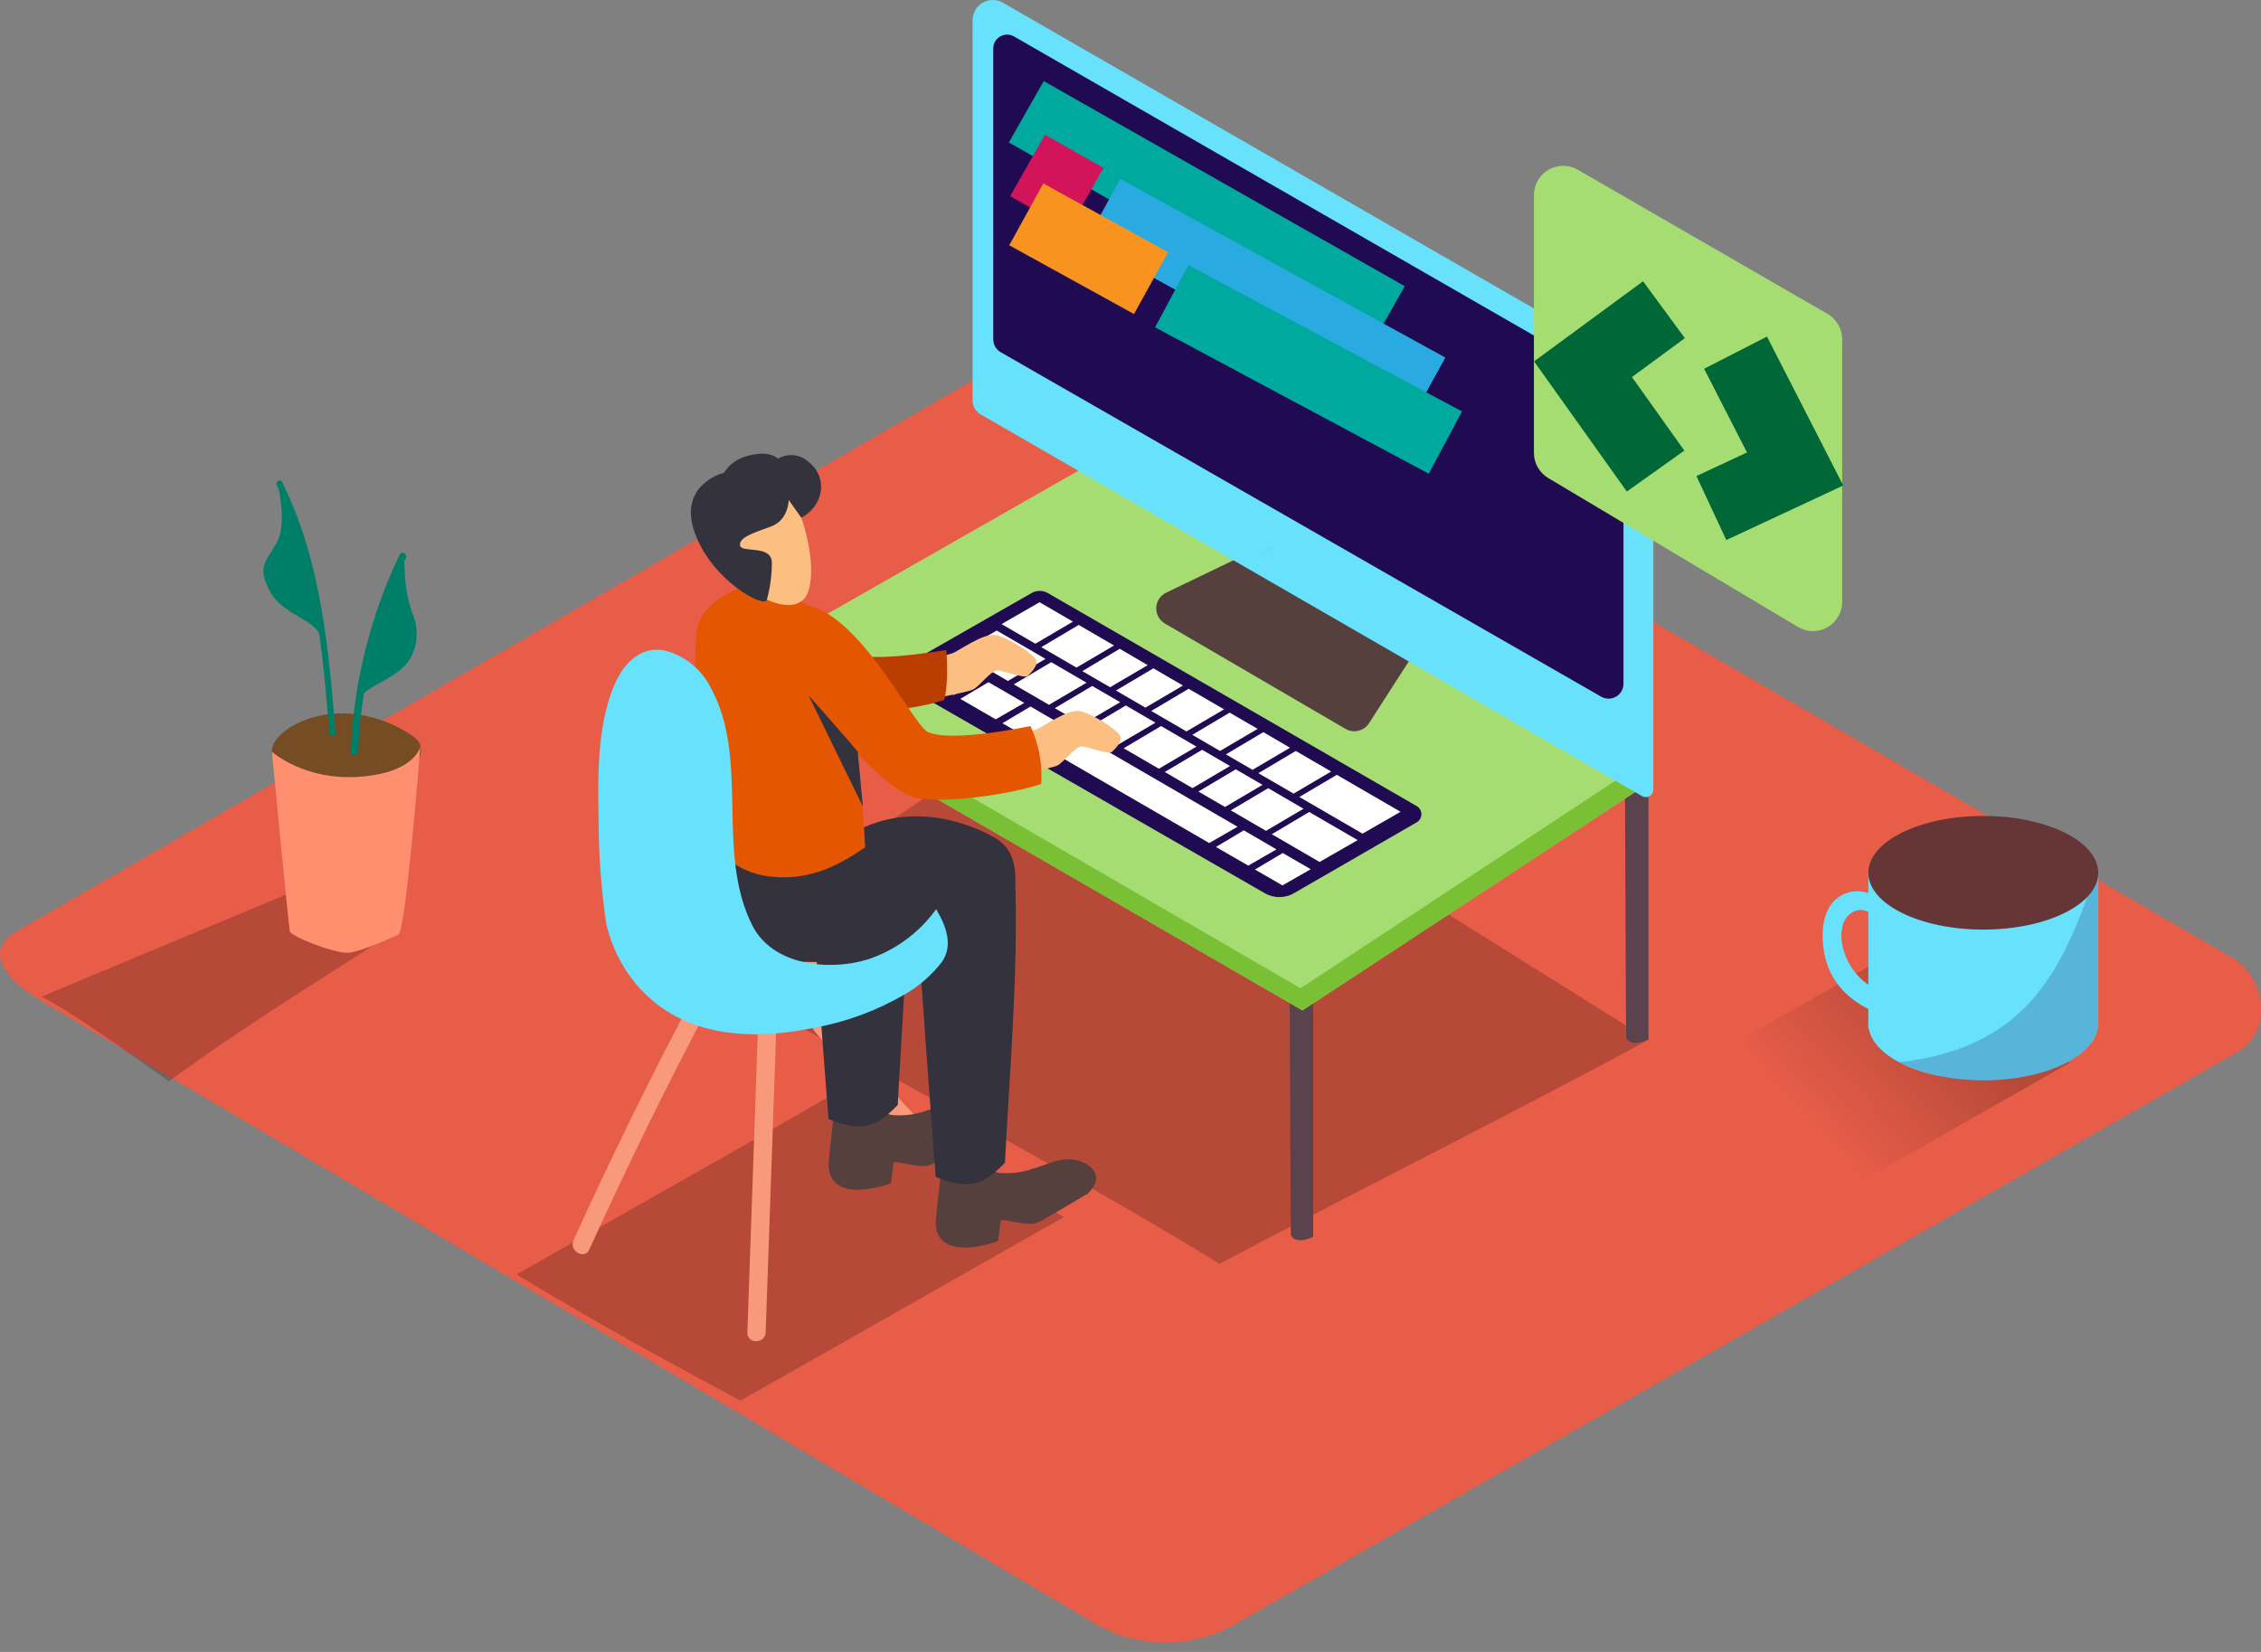 <svg width="130" height="95" viewBox="0 0 130 95" fill="none" xmlns="http://www.w3.org/2000/svg">
<rect x="0" y="0" width="130" height="95" fill="#808080" stroke="none"/>
<path d="M63.076 93.437L2.528 57.654C0.601 56.573 -1.052 54.794 0.825 53.632L61.594 18.611C62.507 18.046 63.89 17.677 64.817 18.214L128.369 55.092C130.296 56.212 130.643 59.339 128.72 60.458L71.057 93.381C69.846 94.083 68.473 94.457 67.074 94.467C65.674 94.477 64.296 94.122 63.076 93.437Z" fill="#E75D48"/>
<path opacity="0.32" d="M107.923 55.303C103.304 57.995 100.005 59.806 92.901 63.86C98.278 67.127 102.978 69.525 103.582 69.882L119.025 61.108C117.772 60.466 113.672 58.146 107.923 55.303Z" fill="url(#paint0_linear)"/>
<path opacity="0.32" d="M47.805 62.978C42.238 66.225 38.262 68.405 29.701 73.29C36.18 77.228 41.845 80.121 42.575 80.549L61.177 69.988C59.686 69.201 54.747 66.404 47.805 62.978Z" fill="url(#paint1_linear)"/>
<path opacity="0.32" d="M13.854 59.286C16.742 57.363 19.68 55.51 22.6 53.639L18.452 50.61L2.384 57.314C4.325 58.331 6.947 60.237 9.705 62.178C11.078 61.199 12.45 60.22 13.854 59.286Z" fill="url(#paint2_linear)"/>
<path d="M24.175 42.899C24.152 42.8 24.108 42.706 24.046 42.625C23.932 42.487 23.797 42.368 23.646 42.274C21.606 40.895 18.781 40.519 16.626 41.863C16.134 42.172 15.401 42.871 15.692 43.531C15.861 43.913 16.373 44.138 16.745 44.292C17.928 44.765 19.165 45.092 20.427 45.264C20.883 45.342 21.347 45.419 21.806 45.461C22.125 45.492 22.445 45.442 22.739 45.316C23.033 45.19 23.29 44.993 23.488 44.742C23.807 44.324 24.32 43.51 24.175 42.899Z" fill="#754C24"/>
<path d="M15.632 43.229C15.632 43.229 17.492 44.914 20.707 44.668C23.922 44.422 24.171 42.913 24.171 42.913C24.171 42.913 23.339 53.569 22.901 53.751C22.462 53.934 20.819 54.727 20.026 54.787C19.233 54.846 16.727 53.843 16.664 53.565C16.601 53.288 15.632 43.229 15.632 43.229Z" fill="#FF8F6F"/>
<path d="M16.216 27.715C16.118 27.515 15.812 27.691 15.914 27.891C18.115 32.327 18.543 37.322 18.939 42.172C18.957 42.393 19.308 42.397 19.291 42.172C18.894 37.241 18.452 32.194 16.216 27.715Z" fill="#007F68"/>
<path d="M15.939 27.743C15.939 27.743 16.553 30.045 15.918 31.196C15.283 32.348 14.76 32.576 15.518 34.004C16.276 35.433 18.305 35.626 18.438 36.721C18.572 37.816 17.469 29.698 15.939 27.743Z" fill="#007F68"/>
<path d="M22.976 31.898C21.281 35.443 20.326 39.295 20.168 43.221C20.168 43.495 20.586 43.491 20.596 43.221C20.745 39.37 21.675 35.59 23.33 32.109C23.464 31.867 23.095 31.649 22.976 31.898Z" fill="#007F68"/>
<path d="M23.279 33.018C23.279 32.787 23.226 32.316 23.25 31.927L23.005 32.081C22.169 34.113 20.92 38.887 20.548 40.347C21.057 39.252 23.138 39.101 23.749 37.539C24.018 36.876 24.031 36.136 23.784 35.465C23.483 34.682 23.312 33.856 23.279 33.018Z" fill="#007F68"/>
<path opacity="0.32" d="M70.123 72.683C75.781 69.637 89.17 62.901 94.786 59.785L62.468 39.565L39.148 55.397C45.066 58.493 61.934 67.618 70.123 72.683Z" fill="url(#paint3_linear)"/>
<path d="M42.848 38.595C42.872 46.082 42.914 52.821 42.914 52.821C42.914 52.821 43.072 53.431 44.199 52.933V38.146C43.75 38.297 43.3 38.441 42.848 38.595Z" fill="#5B434D"/>
<path d="M74.152 56.79C74.177 64.277 74.219 71.016 74.219 71.016C74.219 71.016 74.377 71.626 75.504 71.128V56.355C75.054 56.495 74.605 56.65 74.152 56.79Z" fill="#5B434D"/>
<path d="M93.432 45.447C93.456 52.933 93.498 59.672 93.498 59.672C93.498 59.672 93.656 60.283 94.783 59.785V45.012C94.337 45.159 93.888 45.306 93.432 45.447Z" fill="#5B434D"/>
<path d="M42.585 38.146V39.42L74.889 58.11L94.755 45.064L94.787 43.639" fill="#A5DD73"/>
<path opacity="0.76" d="M42.585 38.146V39.42L74.889 58.11L94.755 45.064L94.787 43.639" fill="#6DB720"/>
<path d="M42.585 38.146L63.37 26.29L94.787 43.639L74.777 56.833L42.585 38.146Z" fill="#A5DD73"/>
<path d="M71.429 31.976L67.052 34.082C66.887 34.161 66.747 34.284 66.646 34.437C66.546 34.59 66.489 34.768 66.481 34.951C66.474 35.134 66.517 35.315 66.605 35.476C66.693 35.636 66.824 35.77 66.982 35.861L77.361 41.916C77.585 42.047 77.851 42.086 78.104 42.025C78.356 41.964 78.575 41.808 78.715 41.59L81.236 37.669" fill="#56403D"/>
<path d="M93.43 20.755L57.676 0.163C57.499 0.058 57.297 0.002 57.091 3.18193e-05C56.885 -0.001 56.683 0.052 56.504 0.154C56.326 0.257 56.178 0.405 56.075 0.583C55.973 0.762 55.919 0.964 55.921 1.17V23.047C55.921 23.204 55.963 23.359 56.042 23.495C56.121 23.631 56.234 23.744 56.37 23.823L94.413 45.783C94.479 45.822 94.554 45.842 94.63 45.842C94.706 45.843 94.781 45.822 94.847 45.784C94.913 45.746 94.968 45.691 95.005 45.625C95.043 45.559 95.063 45.484 95.062 45.408V23.619C95.065 23.041 94.915 22.472 94.629 21.969C94.342 21.466 93.929 21.048 93.43 20.755Z" fill="#68E1FD"/>
<path d="M58.299 2.094L92.155 21.573C92.517 21.781 92.817 22.081 93.026 22.442C93.235 22.803 93.345 23.213 93.345 23.63V39.319C93.345 39.469 93.306 39.617 93.231 39.748C93.156 39.878 93.048 39.987 92.918 40.062C92.787 40.138 92.64 40.177 92.489 40.178C92.338 40.178 92.191 40.138 92.06 40.063L57.534 20.253C57.405 20.179 57.298 20.072 57.223 19.944C57.149 19.815 57.109 19.669 57.109 19.52V2.795C57.108 2.655 57.143 2.517 57.212 2.395C57.281 2.273 57.381 2.171 57.501 2.1C57.622 2.029 57.759 1.991 57.899 1.99C58.039 1.989 58.177 2.024 58.299 2.094Z" fill="#200A52"/>
<path d="M72.904 31.624C73.104 31.585 73.266 31.552 73.266 31.551C73.265 31.549 73.103 31.578 72.903 31.617C72.703 31.655 72.541 31.688 72.542 31.69C72.542 31.692 72.704 31.662 72.904 31.624Z" fill="#AB643C"/>
<path d="M90.775 22.46C90.978 22.46 91.143 22.281 91.143 22.06C91.143 21.839 90.978 21.66 90.775 21.66C90.571 21.66 90.406 21.839 90.406 22.06C90.406 22.281 90.571 22.46 90.775 22.46Z" fill="#659FE4"/>
<path d="M89.6 21.875C89.803 21.875 89.969 21.695 89.969 21.474C89.969 21.253 89.803 21.074 89.6 21.074C89.396 21.074 89.231 21.253 89.231 21.474C89.231 21.695 89.396 21.875 89.6 21.875Z" fill="#C5E9FF"/>
<path d="M59.008 6.428L79.768 18.224" stroke="#00A99D" stroke-width="4.06" stroke-miterlimit="10"/>
<path d="M59.082 9.514L62.444 11.423" stroke="#D4145A" stroke-width="4.06" stroke-miterlimit="10"/>
<path d="M63.438 12.068L82.124 22.342" stroke="#29ABE2" stroke-width="4.06" stroke-miterlimit="10"/>
<path d="M59.008 12.328L66.182 16.283" stroke="#F7931E" stroke-width="4.06" stroke-miterlimit="10"/>
<path d="M67.371 17.035L83.106 25.452" stroke="#00A99D" stroke-width="4.06" stroke-miterlimit="10"/>
<path d="M105.92 19.516V34.608C105.921 34.906 105.842 35.199 105.693 35.456C105.543 35.713 105.328 35.926 105.069 36.074C104.811 36.221 104.517 36.296 104.22 36.293C103.922 36.29 103.631 36.207 103.375 36.054L89.017 27.491C88.766 27.341 88.559 27.13 88.415 26.876C88.271 26.623 88.195 26.336 88.195 26.044V11.219C88.195 10.924 88.273 10.633 88.42 10.377C88.568 10.121 88.78 9.909 89.036 9.761C89.292 9.614 89.582 9.536 89.878 9.536C90.173 9.536 90.463 9.614 90.719 9.762L105.078 18.053C105.335 18.201 105.548 18.414 105.696 18.671C105.844 18.928 105.921 19.22 105.92 19.516Z" fill="#A5DD73"/>
<path d="M95.672 17.811L91.018 21.233L95.191 27.09" stroke="#006837" stroke-width="4.06" stroke-miterlimit="10"/>
<path d="M99.788 20.281L103.214 26.971L98.398 29.217" stroke="#006837" stroke-width="4.06" stroke-miterlimit="10"/>
<path d="M59.306 34.11L51.764 38.42C51.685 38.466 51.62 38.531 51.574 38.61C51.529 38.689 51.505 38.778 51.505 38.869C51.505 38.96 51.529 39.05 51.574 39.129C51.62 39.207 51.685 39.273 51.764 39.319L72.724 51.368C72.978 51.514 73.266 51.591 73.56 51.591C73.853 51.591 74.141 51.514 74.395 51.368L81.453 47.293C81.535 47.246 81.604 47.177 81.652 47.095C81.699 47.013 81.724 46.919 81.724 46.824C81.724 46.729 81.699 46.636 81.652 46.554C81.604 46.471 81.535 46.403 81.453 46.356L60.254 34.11C60.11 34.026 59.947 33.981 59.78 33.981C59.613 33.981 59.45 34.026 59.306 34.11Z" fill="#200A52"/>
<path d="M70.702 40.982L68.551 42.26L70.148 43.186L72.31 41.916L70.702 40.982Z" fill="white"/>
<path d="M68.343 39.61L66.191 40.887L68.217 42.063L70.379 40.793L68.343 39.61Z" fill="white"/>
<path d="M59.773 34.633L57.586 35.89L59.53 37.02L61.692 35.749L59.773 34.633Z" fill="white"/>
<path d="M64.381 37.311L62.23 38.596L63.827 39.522L65.989 38.252L64.381 37.311Z" fill="white"/>
<path d="M62.022 35.939L59.87 37.217L61.892 38.392C62.13 38.255 63.485 37.455 64.054 37.122L62.022 35.939Z" fill="white"/>
<path d="M72.637 42.105L70.485 43.383L72.016 44.271L74.174 43.001L72.637 42.105Z" fill="white"/>
<path d="M66.315 38.435L64.163 39.712L65.855 40.695L68.017 39.424L66.315 38.435Z" fill="white"/>
<path d="M74.503 43.186L72.352 44.464L74.377 45.639L76.539 44.369L74.503 43.186Z" fill="white"/>
<path d="M76.863 44.559L74.708 45.833L78.341 47.942L80.527 46.685L76.863 44.559Z" fill="white"/>
<path d="M57.309 36.262L55.122 37.518L57.951 39.161L60.113 37.89L57.309 36.262Z" fill="white"/>
<path d="M62.798 39.449L60.647 40.726L62.243 41.653L64.406 40.382L62.798 39.449Z" fill="white"/>
<path d="M66.757 41.754L64.606 43.032L66.631 44.208L68.793 42.937L66.757 41.754Z" fill="white"/>
<path d="M64.732 40.571L62.58 41.849L64.272 42.832L66.434 41.561L64.732 40.571Z" fill="white"/>
<path d="M69.119 43.12L66.968 44.397L68.565 45.324L70.723 44.053L69.119 43.12Z" fill="white"/>
<path d="M71.054 44.242L68.902 45.52L70.433 46.408L72.591 45.137L71.054 44.242Z" fill="white"/>
<path d="M60.441 38.08L58.289 39.357L60.311 40.533L62.473 39.262L60.441 38.08Z" fill="white"/>
<path d="M72.916 45.327L70.765 46.604L72.79 47.78L74.948 46.51L72.916 45.327Z" fill="white"/>
<path d="M73.124 47.974L75.872 49.571L78.062 48.314L75.275 46.696L73.124 47.974Z" fill="white"/>
<path d="M71.514 47.752L69.913 48.707L71.77 49.781L73.395 48.847L71.514 47.752Z" fill="white"/>
<path d="M72.156 50.006L73.736 50.918L75.364 49.988L73.753 49.055L72.156 50.006Z" fill="white"/>
<path d="M54.609 37.936L52.932 38.87L54.834 39.968L56.48 39.024L54.609 37.936Z" fill="white"/>
<path d="M56.835 39.23L55.217 40.192L57.249 41.368L58.892 40.424L56.835 39.23Z" fill="white"/>
<path d="M59.249 40.63L57.635 41.592L69.526 48.482L71.155 47.545L59.249 40.63Z" fill="white"/>
<path d="M114.032 62.129C117.682 62.129 120.641 60.666 120.641 58.861C120.641 57.057 117.682 55.594 114.032 55.594C110.382 55.594 107.423 57.057 107.423 58.861C107.423 60.666 110.382 62.129 114.032 62.129Z" fill="#68E1FD"/>
<path d="M120.644 50.157V59.044C120.644 59.044 115.731 63.606 107.423 59.117V50.157" fill="#68E1FD"/>
<path opacity="0.21" d="M115.485 58.773C113.66 60.177 111.456 60.844 109.195 61.083C110.702 61.811 112.359 62.172 114.032 62.136C117.542 62.136 120.409 60.781 120.62 59.068L120.641 59.051V50.157H120.518C119.405 53.337 118.233 56.639 115.485 58.773Z" fill="#200A52"/>
<path d="M108.411 53.337C108.411 53.337 107.316 51.663 106.284 52.635C105.252 53.607 106.154 56.952 109.183 57.275V58.602C109.183 58.602 105.382 58.086 104.866 54.671C104.35 51.256 106.8 50.729 108.025 51.67" fill="#68E1FD"/>
<path d="M114.032 53.46C117.682 53.46 120.641 51.997 120.641 50.192C120.641 48.387 117.682 46.924 114.032 46.924C110.382 46.924 107.423 48.387 107.423 50.192C107.423 51.997 110.382 53.46 114.032 53.46Z" fill="#663535"/>
<path d="M51.829 50.178C50.201 49.041 48.285 48.423 46.214 48.873C44.01 49.357 42.1 50.743 39.854 51.084C39.503 51.136 38.081 51.045 37.864 51.252C31.613 57.17 49.095 56.535 49.095 56.535C50.791 55.131 52.388 53.779 54.072 52.375C53.56 51.252 52.717 50.803 51.829 50.178Z" fill="#F8997C"/>
<path d="M43.592 58.77L42.971 76.621C42.947 77.298 43.999 77.298 44.024 76.621L44.645 58.77C44.68 58.093 43.631 58.096 43.592 58.77Z" fill="#F8997C"/>
<path d="M56.708 68.321C53.526 65.206 50.484 61.956 47.582 58.57C47.14 58.054 46.4 58.802 46.838 59.314C49.735 62.698 52.777 65.948 55.964 69.065C56.448 69.538 57.196 68.78 56.708 68.321Z" fill="#F8997C"/>
<path d="M39.956 57.121C37.485 61.784 35.158 66.519 32.975 71.325C32.698 71.936 33.603 72.473 33.884 71.855C36.067 67.049 38.394 62.314 40.865 57.651C41.181 57.054 40.275 56.52 39.956 57.121Z" fill="#F8997C"/>
<path d="M52.265 38.245C52.479 38.192 54.279 37.728 54.721 37.581C55.164 37.434 56.533 36.37 57.277 36.528C58.021 36.686 59.519 37.672 59.59 38.002C59.66 38.332 59.239 38.732 59.081 38.876C58.923 39.02 57.838 38.623 57.417 38.557C56.996 38.49 56.325 39.487 55.929 39.662C55.532 39.838 52.97 40.298 52.97 40.298" fill="#FCBF81"/>
<path d="M57.105 42.617C57.32 42.565 59.12 42.102 59.562 41.954C60.005 41.807 61.373 40.743 62.117 40.901C62.862 41.059 64.36 42.045 64.43 42.375C64.501 42.705 64.079 43.105 63.922 43.249C63.764 43.393 62.679 42.997 62.258 42.93C61.837 42.863 61.166 43.86 60.77 44.035C60.373 44.211 57.811 44.671 57.811 44.671" fill="#FCBF81"/>
<path d="M56.406 65.302C56.733 64.951 56.947 64.6 56.834 64.231C56.634 63.575 55.743 63.308 55.132 63.343C54.522 63.379 53.89 63.694 53.272 63.87C52.626 64.102 51.937 64.187 51.254 64.119C51.144 64.103 51.044 64.047 50.973 63.961C50.784 63.919 50.609 63.828 50.465 63.698C50.322 63.568 50.215 63.402 50.155 63.217L48.134 62.494C48.134 62.494 47.618 66.766 47.635 67.057C47.786 69.363 51.229 68.047 51.229 68.047C51.229 68.047 51.352 66.994 51.384 66.864C51.415 66.734 52.735 67.134 53.279 67.05C53.529 66.98 53.766 66.87 53.981 66.724C54.388 66.499 54.788 66.26 55.185 66.022C55.581 65.783 55.996 65.548 56.406 65.302Z" fill="#56403D"/>
<path d="M48.857 49.536C48.099 49.609 47.34 49.708 46.586 49.816C46.9 54.667 47.251 59.514 47.639 64.358C49.604 65.161 50.401 64.789 51.619 63.543C51.851 58.921 52.254 54.067 52.244 49.406C51.121 49.455 49.99 49.504 48.857 49.536Z" fill="#34323D"/>
<path d="M40.689 48.206C40.689 48.206 40.363 53.516 43.03 54.699C45.698 55.882 51.17 55.292 53.862 53.713C55.254 52.865 56.714 52.136 58.228 51.533C58.228 51.533 58.93 49.21 57.242 48.206C55.553 47.202 51.854 45.959 48.562 48.206" fill="#34323D"/>
<path d="M54.29 40.256C54.575 39.172 54.41 37.382 54.41 37.382C54.41 37.382 51.079 37.95 49.675 37.733C48.271 37.515 45.976 34.574 45.976 34.574L46.288 40.4C48.948 40.958 51.704 41.077 54.29 40.256Z" fill="#BA3E00"/>
<path d="M62.566 68.629C62.893 68.278 63.107 67.927 62.995 67.558C62.794 66.902 61.903 66.635 61.292 66.67C60.682 66.705 60.05 67.021 59.432 67.197C58.786 67.428 58.097 67.514 57.414 67.446C57.304 67.43 57.204 67.374 57.133 67.288C56.944 67.246 56.769 67.155 56.625 67.025C56.482 66.894 56.375 66.728 56.315 66.544L54.294 65.821C54.294 65.821 53.778 70.092 53.795 70.384C53.946 72.689 57.389 71.373 57.389 71.373C57.389 71.373 57.512 70.32 57.544 70.191C57.575 70.061 58.895 70.461 59.439 70.377C59.689 70.307 59.926 70.196 60.141 70.05C60.548 69.826 60.948 69.587 61.345 69.348C61.742 69.109 62.159 68.874 62.566 68.629Z" fill="#56403D"/>
<path d="M54.789 48.336C54.087 48.006 53.364 48.041 52.528 48.044C52.644 49.754 52.581 50.368 52.686 52.074L52.714 52.526C53.037 57.58 53.416 62.631 53.802 67.682C55.768 68.485 56.565 68.113 57.782 66.867C58.053 61.487 58.562 55.808 58.365 50.452C57.231 49.329 56.228 49.009 54.789 48.336Z" fill="#34323D"/>
<path d="M40.645 47.107C40.645 47.237 40.669 47.676 40.69 48.206C41.796 49.662 43.147 50.515 45.253 50.452C46.969 50.403 48.412 49.652 49.746 48.725C49.577 45.619 49.075 40.301 48.293 36.606C48.226 36.293 47.415 36.083 47.176 35.953C46.618 35.648 46.945 35.121 46.397 34.795C45.603 34.332 44.776 33.929 43.923 33.587H43.902C42.536 33.566 40.181 34.619 40.041 36.448C39.827 39.256 40.136 40.958 40.353 43.762C40.434 44.892 40.55 46.008 40.645 47.107Z" fill="#E55600"/>
<path d="M45.401 28.262C45.58 28.308 47.096 31.797 46.502 33.916C45.909 36.036 42.308 33.857 41.403 32.242C40.497 30.628 41.996 27.364 45.401 28.262Z" fill="#FCBF81"/>
<path d="M45.348 28.75C45.348 28.75 45.348 29.902 44.34 30.274C43.333 30.646 42.494 30.895 42.55 31.362C42.606 31.829 44.372 31.295 44.379 32.362C44.38 33.081 44.283 33.796 44.091 34.489C43.979 35.012 40.957 33.408 39.96 30.677C38.963 27.947 41.459 27.22 41.582 27.203C41.705 27.185 41.933 26.441 43.151 26.174C44.368 25.907 44.719 26.385 44.719 26.385C44.997 26.217 45.323 26.146 45.645 26.18C45.968 26.215 46.27 26.355 46.506 26.578C47.633 27.473 47.348 29.108 46.071 29.772L45.348 28.75Z" fill="#34323D"/>
<path d="M59.246 41.754C57.677 42.081 54.49 42.6 53.364 42.105C52.49 41.723 49.573 35.468 46.404 34.798L45.976 39.571C45.976 39.571 50.458 45.257 52.528 45.843C54.034 46.268 58.088 45.699 59.867 45.082C59.944 43.938 59.731 42.793 59.246 41.754Z" fill="#E55600"/>
<path d="M49.317 43.225C49.089 42.93 46.491 39.989 46.491 39.989L49.611 46.38L49.317 43.225Z" fill="#34323D"/>
<path d="M53.826 52.284C52.851 53.643 51.47 54.657 49.881 55.179C47.656 55.857 44.42 55.53 43.251 53.211C41.124 48.978 43.121 43.678 40.875 39.561C40.615 39.04 40.249 38.581 39.8 38.212C39.35 37.843 38.828 37.573 38.267 37.42C36.81 37.1 35.81 38.195 35.284 39.483C34.336 41.793 34.371 44.667 34.417 47.128C34.419 49.115 34.563 51.1 34.849 53.067C34.849 53.067 36.21 61.318 46.824 59.103C48.662 58.77 50.428 58.117 52.04 57.173C52.866 56.697 53.589 56.061 54.167 55.302C54.823 54.348 54.384 53.228 53.826 52.284Z" fill="#68E1FD"/>
<defs>
<linearGradient id="paint0_linear" x1="103.971" y1="64.323" x2="111.475" y2="57.395" gradientUnits="userSpaceOnUse">
<stop stop-color="#E75D48"/>
<stop offset="1" stop-color="#502019"/>
</linearGradient>
<linearGradient id="paint1_linear" x1="4356.72" y1="4199.7" x2="4758.82" y2="3534.73" gradientUnits="userSpaceOnUse">
<stop stop-color="#E75D48"/>
<stop offset="1" stop-color="#502019"/>
</linearGradient>
<linearGradient id="paint2_linear" x1="908.086" y1="2220.84" x2="1171.49" y2="1849.77" gradientUnits="userSpaceOnUse">
<stop stop-color="#E75D48"/>
<stop offset="1" stop-color="#502019"/>
</linearGradient>
<linearGradient id="paint3_linear" x1="10606.4" y1="6994.82" x2="11334.3" y2="5364.31" gradientUnits="userSpaceOnUse">
<stop stop-color="#E75D48"/>
<stop offset="1" stop-color="#502019"/>
</linearGradient>
</defs>
</svg>

